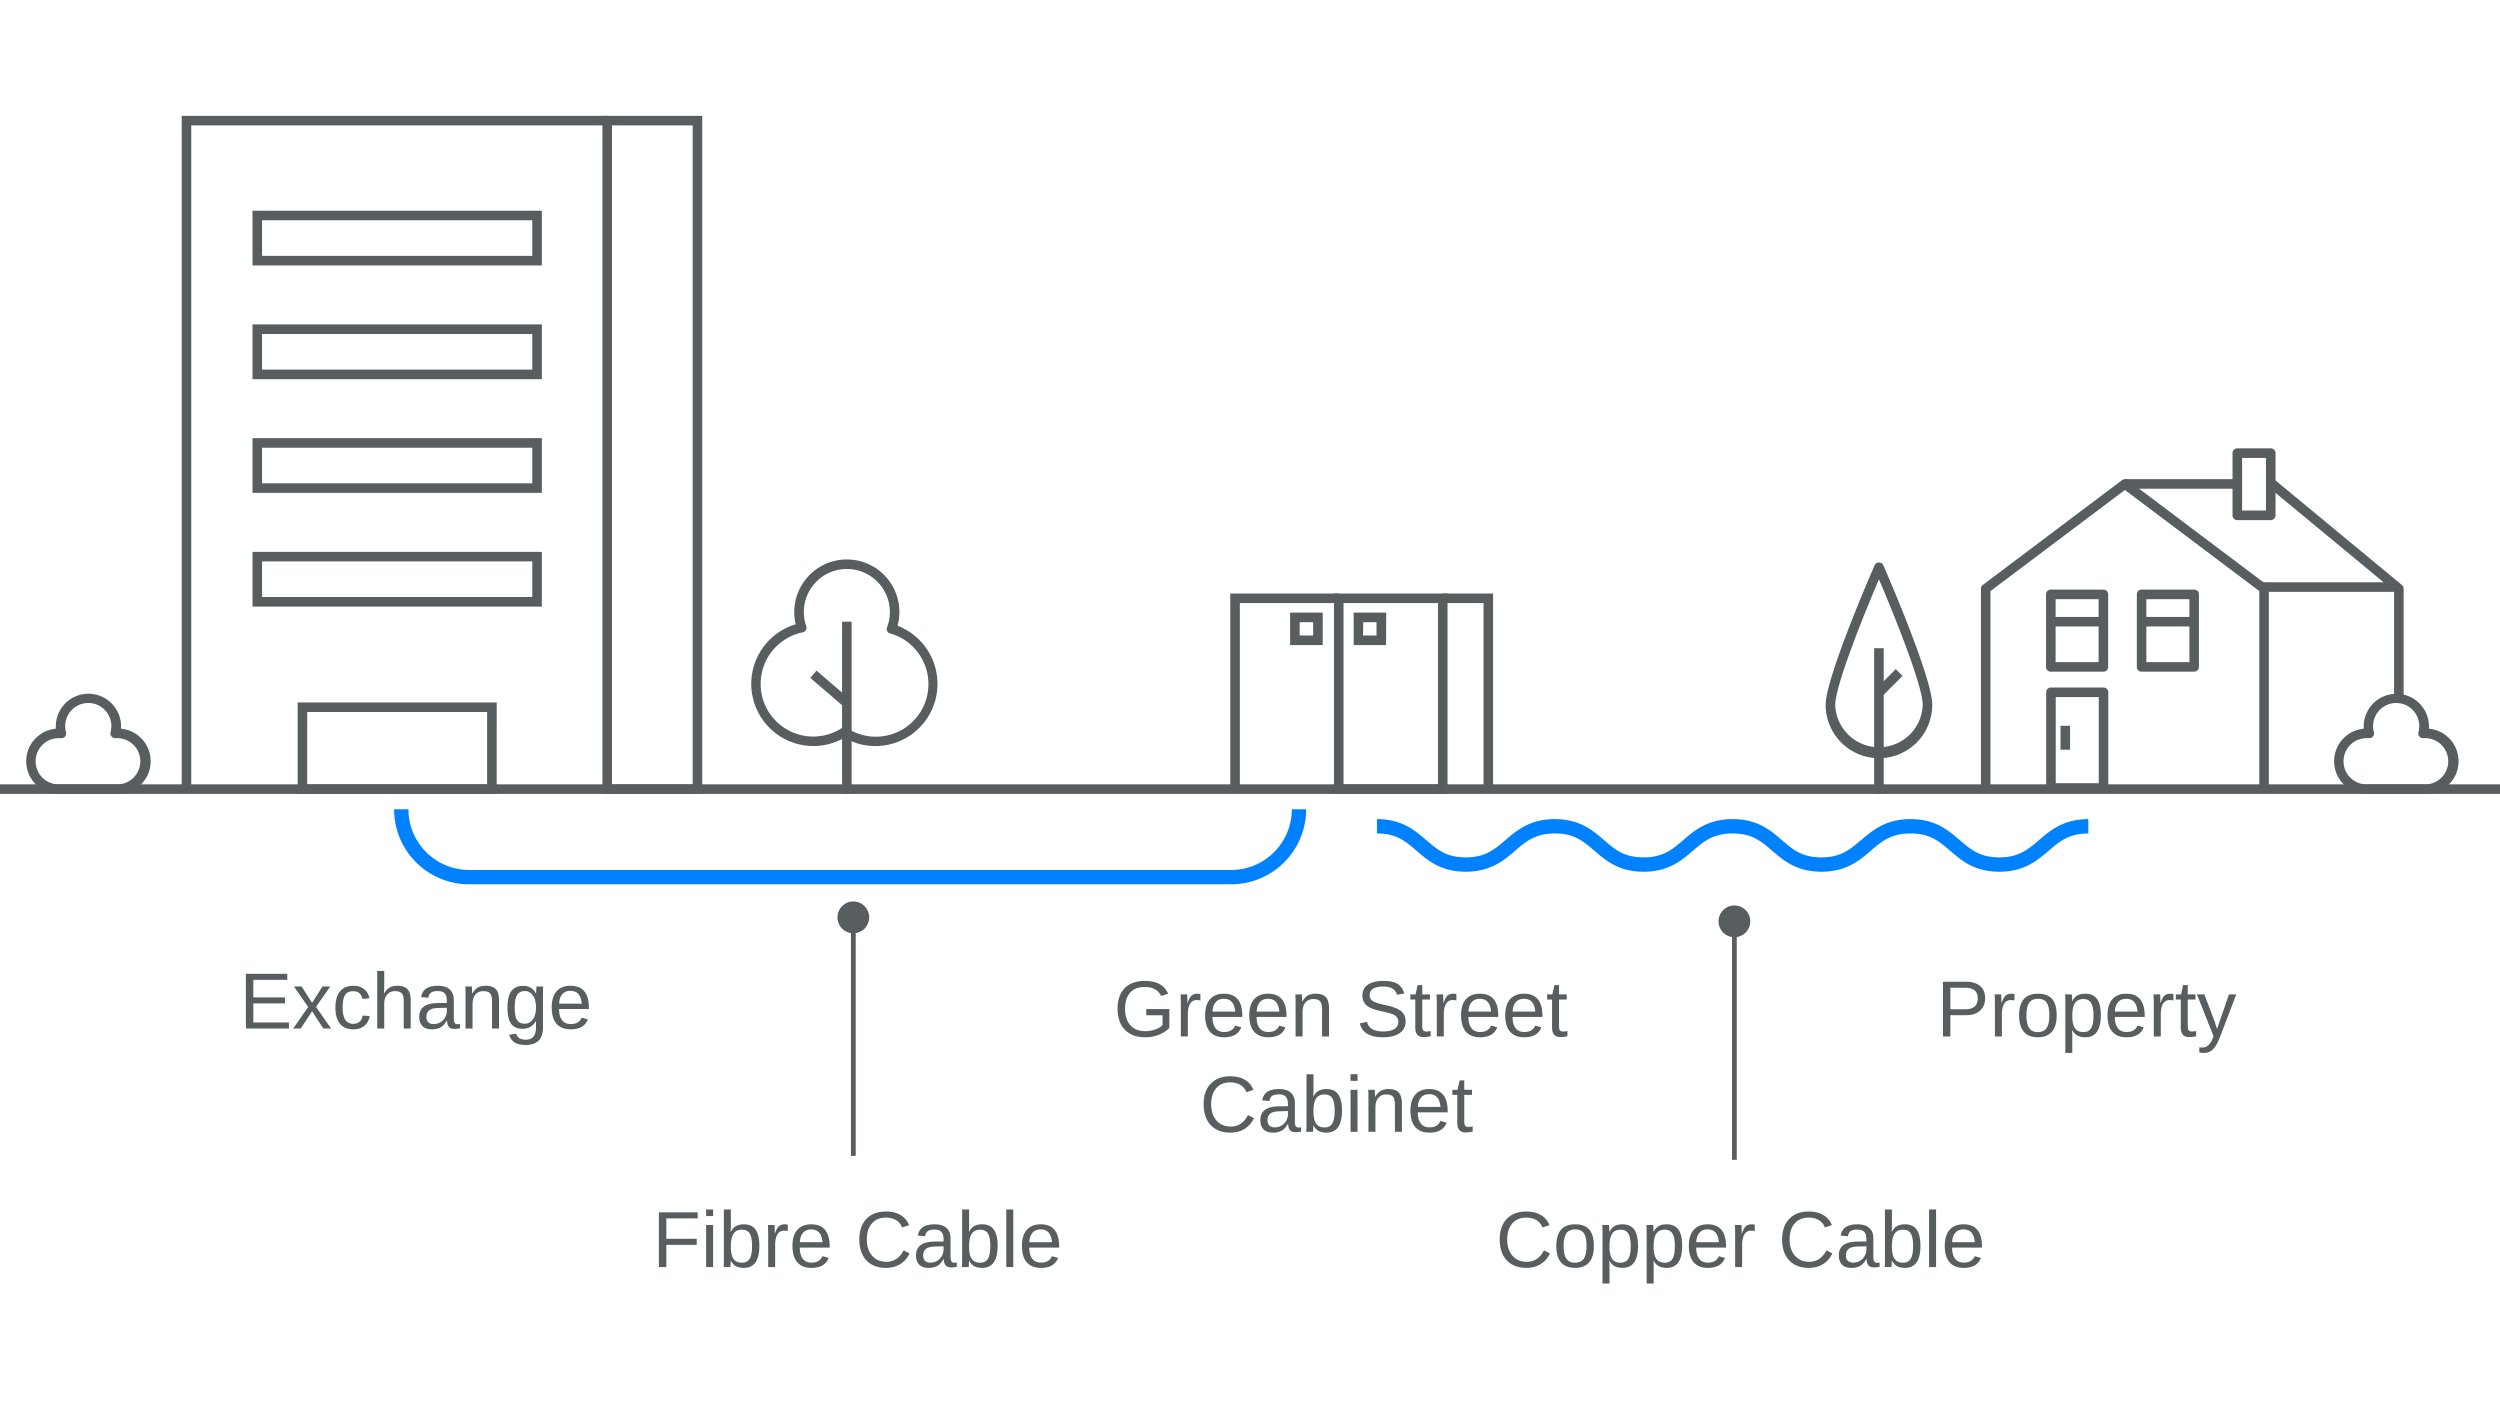 <svg xmlns="http://www.w3.org/2000/svg" width="1920" height="1080" version="1.0" viewBox="0 0 1440 810"><defs><clipPath id="a"><path d="M104 66.523h757V455H104Zm0 0"/></clipPath><clipPath id="b"><path d="M145 66.523h259.922V458H145Zm0 0"/></clipPath></defs><path fill="#fff" d="M-144-81h1728v972H-144z"/><path fill="#fff" d="M-144-81h1728v972H-144z"/><path fill="#585d60" d="M714.152 454.535h-5.511V341.863h62.644v5.516h-57.133Zm0 0"/><path fill="#585d60" d="M833.773 457.29h-65.398V341.862h65.398Zm-59.902-5.513h54.387V347.38H773.87Zm0 0"/><g clip-path="url(#a)"><path fill="#585d60" d="M860.02 454.535h-5.5V347.38h-23.672v-5.516h29.172Zm-98.137-82.992h-18.778v-18.676h18.778Zm-13.278-5.512h7.766v-7.664h-7.766Zm49.762 5.512h-18.66v-18.676h18.777Zm-13.265-5.512h7.77v-7.664h-7.653ZM110.164 454.54h-5.5V66.727H350.11v5.515H110.164Zm0 0"/></g><g clip-path="url(#b)"><path fill="#585d60" d="M312.102 152.89H145.445v-31.519h166.657Zm-161.157-5.511H306.59V126.87H150.95Zm161.157 71.023H145.445V186.86h166.657Zm-161.157-5.511H306.59v-20.52H150.95Zm161.157 71.011H145.445v-31.52h166.657Zm-161.157-5.515H306.59v-20.504H150.95Zm161.157 71.004H145.445v-31.524h166.657Zm-161.157-5.516H306.59v-20.492H150.95Zm135.14 113.414H171.45v-52.68h114.664Zm-109.144-5.512h103.645v-41.652H176.965Zm227.555 5.512h-57.492V66.73h57.492Zm-51.992-5.512h46.476V72.247h-46.476Zm0 0"/></g><path fill="#585d60" d="M-7.64 451.777h1447.714v5.512H-7.64Zm0 0"/><path fill="#0081ff" d="M709.2 509.355H270.151a42.637 42.637 0 0 1-16.511-3.296 44.266 44.266 0 0 1-7.457-3.993 43.197 43.197 0 0 1-11.899-11.918 42.98 42.98 0 0 1-5.422-11.457A42.875 42.875 0 0 1 227 466.152h8.25c.012 4.633.902 9.09 2.668 13.375a35.769 35.769 0 0 0 3.23 6.028 34.729 34.729 0 0 0 6.872 7.593 34.695 34.695 0 0 0 8.777 5.274c2.125.875 4.3 1.543 6.543 1.992 2.254.453 4.52.676 6.812.688h439.04a35.046 35.046 0 0 0 6.812-.688 34.47 34.47 0 0 0 9.637-3.457 34.747 34.747 0 0 0 8.214-6.11 35.007 35.007 0 0 0 4.34-5.292 35.769 35.769 0 0 0 3.23-6.028 35.012 35.012 0 0 0 2.669-13.375h8.258a45.177 45.177 0 0 1-.164 3.707 43.182 43.182 0 0 1-.477 3.676 43.967 43.967 0 0 1-.793 3.621 43.09 43.09 0 0 1-4.184 10.274 42.708 42.708 0 0 1-4.187 6.11 43.516 43.516 0 0 1-8.074 7.61 45.004 45.004 0 0 1-3.094 2.041 42.253 42.253 0 0 1-3.258 1.77 42.905 42.905 0 0 1-3.394 1.484 42.672 42.672 0 0 1-7.11 2.075 43.34 43.34 0 0 1-8.426.835Zm442.421-7.238c-14.332 0-21.738-6.402-28.281-12.015-6.555-5.622-11.637-10.024-22.938-10.024-11.28 0-16.675 4.649-22.922 10.024-6.246 5.367-13.949 12.015-28.296 12.015-14.336 0-21.762-6.402-28.32-12.015-6.544-5.622-11.641-10.024-22.9-10.024-11.253 0-16.679 4.649-22.921 10.024-6.25 5.367-13.95 12.015-28.297 12.015-14.336 0-21.738-6.402-28.293-12.015-6.547-5.622-11.644-10.024-22.926-10.024-11.28 0-16.652 4.649-22.898 10.024-6.246 5.367-13.988 12.015-28.324 12.015-14.332 0-21.735-6.402-28.293-12.015-6.543-5.622-11.64-10.024-22.899-10.024v-8.27c14.309 0 21.742 6.387 28.297 12.005 6.55 5.628 11.64 10.035 22.899 10.035 11.257 0 16.675-4.653 22.925-10.036 6.243-5.37 13.957-12.003 28.293-12.003 14.348 0 21.778 6.386 28.297 12.003 6.512 5.63 11.668 10.036 22.922 10.036 11.258 0 16.676-4.653 22.899-10.036 6.222-5.37 13.984-12.003 28.32-12.003 14.347 0 21.754 6.386 28.297 12.003 6.55 5.63 11.64 10.036 22.922 10.036 11.28 0 16.523-4.653 22.898-10.036 6.39-5.37 13.988-12.003 28.32-12.003 14.348 0 21.754 6.386 28.297 12.003 6.555 5.63 11.668 10.036 22.922 10.036 11.258 0 16.691-4.653 22.938-10.036 6.246-5.37 13.976-12.003 28.32-12.003v8.27c-11.293 0-16.676 4.648-22.938 10.023-6.242 5.367-13.972 12.015-28.32 12.015Zm0 0"/><path fill="#585d60" d="M141.64 592.434v-31.536h23.848v3.504h-19.574V574.5h18.238v3.453h-18.238v10.973h20.504v3.508Zm44.614 0-6.492-9.946-6.54 9.946h-4.331l8.605-12.422-8.191-11.797h4.43l6.027 9.43 5.976-9.43h4.48l-8.187 11.746 8.703 12.473Zm11.117-12.211c0 3.23.488 5.613 1.492 7.156 1.035 1.55 2.578 2.324 4.637 2.324 1.406 0 2.594-.379 3.559-1.137.953-.785 1.554-1.984 1.8-3.605l4.07.258c-.347 2.343-1.363 4.21-3.038 5.613-1.649 1.379-3.75 2.063-6.286 2.063-3.402 0-6-1.055-7.78-3.192-1.75-2.168-2.626-5.285-2.626-9.379 0-4.086.887-7.187 2.68-9.324 1.777-2.129 4.34-3.2 7.676-3.2 2.472 0 4.504.645 6.132 1.91 1.649 1.274 2.676 3.04 3.086 5.31l-4.12.304c-.208-1.34-.747-2.394-1.594-3.195-.864-.785-2.063-1.184-3.61-1.184-2.137 0-3.68.711-4.633 2.11-.968 1.418-1.445 3.804-1.445 7.168Zm23.793-7.832c.887-1.575 1.93-2.735 3.14-3.453 1.196-.75 2.731-1.133 4.583-1.133 2.64 0 4.586.656 5.824 1.957 1.234 1.312 1.855 3.488 1.855 6.543v16.125h-4.02v-15.356c0-1.672-.155-2.933-.46-3.758a3.145 3.145 0 0 0-1.55-1.804c-.72-.41-1.724-.617-2.99-.617-1.89 0-3.394.656-4.53 1.957-1.133 1.316-1.7 3.078-1.7 5.308v14.274h-4.02V559.25h4.02v8.605c0 .922-.039 1.88-.101 2.832a24.75 24.75 0 0 1-.106 1.704Zm27.645 20.504c-2.446 0-4.278-.63-5.512-1.907-1.211-1.3-1.805-3.066-1.805-5.308 0-2.496.824-4.43 2.473-5.774 1.648-1.332 4.289-2.054 7.933-2.156l5.461-.055v-1.34c0-1.957-.437-3.363-1.285-4.226-.824-.848-2.144-1.285-3.918-1.285-1.789 0-3.09.308-3.914.926-.824.62-1.328 1.597-1.496 2.933l-4.168-.406c.64-4.332 3.871-6.496 9.68-6.496 3.015 0 5.285.71 6.804 2.117 1.543 1.375 2.317 3.387 2.317 6.027v10.407c0 1.21.156 2.109.46 2.73.337.594.942.875 1.806.875.41 0 .851-.05 1.34-.152v2.472c-1.032.23-2.063.364-3.09.364-1.52 0-2.618-.375-3.297-1.137-.66-.785-1.032-2.024-1.137-3.711h-.102c-1.03 1.855-2.242 3.18-3.605 3.969-1.379.746-3.027 1.133-4.945 1.133Zm.875-3.043a7.532 7.532 0 0 0 3.914-.973 7.25 7.25 0 0 0 2.73-2.785c.684-1.16 1.031-2.371 1.031-3.606v-2.011l-4.43.105c-1.894.04-3.335.242-4.327.617a4.305 4.305 0 0 0-2.215 1.649c-.512.722-.774 1.687-.774 2.882 0 1.317.336 2.325 1.032 3.043.722.72 1.726 1.079 3.039 1.079Zm33.726 2.582v-15.36c0-1.566-.156-2.793-.46-3.656-.313-.89-.817-1.516-1.497-1.906-.695-.41-1.703-.617-3.043-.617-1.93 0-3.45.671-4.582 2.007-1.105 1.313-1.648 3.145-1.648 5.516v14.016h-4.024v-19.016c0-2.809-.047-4.547-.148-5.203h3.808v.617c.028.348.055.727.055 1.133.027.414.067 1.226.102 2.426h.05c.93-1.676 1.985-2.864 3.192-3.559 1.238-.684 2.75-1.027 4.535-1.027 2.68 0 4.613.656 5.824 1.957 1.235 1.312 1.856 3.488 1.856 6.543v16.125Zm19.246 9.48c-2.648 0-4.761-.52-6.336-1.55a6.946 6.946 0 0 1-1.925-1.895 6.964 6.964 0 0 1-1.063-2.48l4.02-.622c.27 1.133.851 1.985 1.75 2.578.93.617 2.14.922 3.66.922 3.98 0 5.976-2.351 5.976-7.054v-3.864c-.8 1.543-1.855 2.715-3.195 3.504-1.313.758-2.836 1.133-4.582 1.133-2.992 0-5.195-.977-6.594-2.938-1.379-1.957-2.062-5.046-2.062-9.277 0-4.285.73-7.441 2.215-9.476 1.507-2.024 3.785-3.04 6.851-3.04 1.715 0 3.192.395 4.43 1.184 1.262.797 2.242 1.906 2.937 3.352h.051c0-.438.024-1.215.102-2.325.062-1.129.117-1.746.156-1.851h3.863c-.105.824-.152 2.512-.152 5.047v18.5c0 6.761-3.38 10.152-10.102 10.152Zm6.082-21.59c0-1.96-.285-3.633-.824-5.05-.516-1.442-1.277-2.54-2.266-3.297a5.107 5.107 0 0 0-3.296-1.133c-2.04 0-3.528.758-4.485 2.265-.926 1.485-1.39 3.891-1.39 7.215 0 3.332.425 5.719 1.285 7.16.89 1.442 2.398 2.164 4.535 2.164 1.265 0 2.387-.37 3.351-1.132.989-.746 1.747-1.817 2.266-3.196.54-1.402.824-3.066.824-4.996Zm13.274.875c0 2.754.566 4.88 1.699 6.39 1.133 1.516 2.809 2.263 5.047 2.263 1.715 0 3.09-.332 4.12-1.028 1.06-.722 1.778-1.61 2.165-2.68l3.555 1.032c-1.442 3.812-4.723 5.719-9.84 5.719-3.578 0-6.309-1.055-8.192-3.192-1.851-2.129-2.777-5.308-2.777-9.535 0-3.98.926-7.031 2.777-9.168 1.88-2.129 4.559-3.2 8.04-3.2 7.066 0 10.613 4.278 10.613 12.833v.566Zm13.086-3.09c-.25-2.539-.907-4.394-1.961-5.566-1.067-1.2-2.614-1.8-4.633-1.8-1.961 0-3.508.655-4.64 1.952-1.13 1.317-1.739 3.121-1.801 5.41Zm48.699 123.7v11.742h17.512v3.508h-17.512v12.777h-4.277V698.3h22.355v3.508Zm22.933-1.34v-3.817h4.02v3.817Zm0 29.367v-24.219h4.02v24.219Zm30.66-12.211c0 8.45-2.972 12.672-8.91 12.672-1.828 0-3.351-.332-4.582-.977-1.214-.683-2.195-1.765-2.937-3.246h-.055c0 .492-.039 1.211-.101 2.16-.012.536-.047 1.07-.106 1.602h-3.91c.102-.785.156-2.445.156-5v-28.184h4.02v9.43c0 1.004-.043 2.152-.106 3.453h.106c.742-1.55 1.723-2.64 2.933-3.297 1.235-.683 2.754-1.031 4.582-1.031 3.055 0 5.31 1.031 6.754 3.094 1.438 2.035 2.16 5.136 2.16 9.324Zm-4.222.156c0-3.406-.45-5.824-1.34-7.27-.902-1.468-2.355-2.21-4.379-2.21-2.265 0-3.914.77-4.945 2.316-1.031 1.543-1.543 4.008-1.543 7.367 0 3.196.488 5.555 1.492 7.055 1.027 1.527 2.676 2.27 4.945 2.27 2.02 0 3.477-.73 4.38-2.215.925-1.508 1.39-3.942 1.39-7.313Zm9.305 12.055v-18.547c0-1.715-.051-3.61-.153-5.672h3.813c.101 2.758.156 4.406.156 4.95h.102c.64-2.063 1.39-3.465 2.214-4.227.825-.746 1.98-1.133 3.5-1.133a7.3 7.3 0 0 1 1.649.207v3.711a7.614 7.614 0 0 0-2.16-.262c-1.649 0-2.926.727-3.813 2.168-.863 1.442-1.285 3.5-1.285 6.18v12.625Zm18.214-11.23c0 2.753.567 4.878 1.704 6.386 1.132 1.52 2.808 2.27 5.046 2.27 1.715 0 3.094-.336 4.122-1.035 1.054-.72 1.78-1.61 2.164-2.676l3.554 1.027c-1.441 3.813-4.726 5.719-9.84 5.719-3.582 0-6.308-1.055-8.19-3.192-1.856-2.128-2.782-5.308-2.782-9.53 0-3.981.926-7.036 2.781-9.173 1.883-2.129 4.563-3.195 8.035-3.195 7.074 0 10.617 4.277 10.617 12.828v.57Zm13.09-3.094c-.246-2.54-.902-4.395-1.96-5.563-1.07-1.199-2.614-1.804-4.637-1.804-1.957 0-3.5.656-4.637 1.957-1.133 1.312-1.734 3.117-1.8 5.41Zm36.536-14.168c-3.477 0-6.184 1.133-8.137 3.398-1.934 2.242-2.887 5.297-2.887 9.172 0 3.89 1.004 7.008 3.04 9.375 2.023 2.344 4.753 3.508 8.19 3.508 4.391 0 7.704-2.192 9.942-6.598l3.45 1.754c-1.27 2.715-3.09 4.79-5.458 6.23-2.344 1.419-5.05 2.114-8.14 2.114-3.168 0-5.915-.645-8.243-1.953-2.343-1.356-4.113-3.242-5.304-5.672-1.211-2.473-1.805-5.383-1.805-8.758 0-5.012 1.351-8.937 4.07-11.797 2.703-2.847 6.465-4.277 11.281-4.277 3.325 0 6.106.668 8.348 2.012 2.266 1.312 3.926 3.242 4.996 5.82l-4.07 1.34c-.672-1.82-1.84-3.23-3.504-4.227-1.621-.957-3.543-1.441-5.77-1.441ZM534.94 730.3c-2.449 0-4.277-.633-5.515-1.91-1.211-1.297-1.801-3.067-1.801-5.305 0-2.5.824-4.434 2.473-5.77 1.648-1.34 4.285-2.062 7.93-2.164l5.46-.054v-1.336c0-1.961-.437-3.364-1.285-4.227-.824-.851-2.14-1.289-3.918-1.289-1.789 0-3.09.313-3.914.926-.824.621-1.328 1.601-1.492 2.937l-4.172-.41c.64-4.328 3.875-6.492 9.68-6.492 3.015 0 5.285.707 6.804 2.11 1.547 1.382 2.317 3.39 2.317 6.03v10.407c0 1.21.156 2.113.46 2.73.337.594.946.88 1.81.88.41 0 .847-.055 1.335-.157v2.473c-1.031.23-2.058.363-3.09.363-1.52 0-2.617-.375-3.296-1.133-.657-.789-1.032-2.027-1.133-3.71h-.106c-1.027 1.85-2.242 3.179-3.601 3.968-1.38.742-3.028 1.129-4.946 1.129Zm.871-3.04a7.552 7.552 0 0 0 3.918-.98 7.25 7.25 0 0 0 2.73-2.785c.685-1.16 1.028-2.371 1.028-3.605v-2.012l-4.426.105c-1.898.04-3.335.243-4.332.621a4.305 4.305 0 0 0-2.214 1.649c-.512.719-.77 1.683-.77 2.883 0 1.312.332 2.32 1.027 3.039.723.726 1.727 1.086 3.04 1.086Zm38.829-9.636c0 8.45-2.977 12.672-8.914 12.672-1.829 0-3.348-.332-4.582-.977-1.215-.683-2.192-1.765-2.938-3.246h-.055c0 .492-.039 1.211-.101 2.16-.012.536-.043 1.07-.102 1.602h-3.918c.106-.785.157-2.445.157-5v-28.184h4.019v9.43c0 1.004-.039 2.152-.105 3.453h.105c.746-1.55 1.723-2.64 2.934-3.297 1.238-.683 2.757-1.031 4.582-1.031 3.058 0 5.308 1.031 6.754 3.094 1.441 2.035 2.164 5.136 2.164 9.324Zm-4.227.156c0-3.406-.45-5.824-1.336-7.27-.906-1.468-2.36-2.21-4.383-2.21-2.265 0-3.914.77-4.945 2.316-1.027 1.543-1.543 4.008-1.543 7.367 0 3.196.488 5.555 1.492 7.055 1.031 1.527 2.68 2.27 4.946 2.27 2.023 0 3.476-.73 4.378-2.215.926-1.508 1.391-3.942 1.391-7.313Zm9.203 12.055v-33.184h4.024v33.184Zm13.25-11.23c0 2.753.567 4.878 1.703 6.386 1.133 1.52 2.805 2.27 5.047 2.27 1.715 0 3.094-.336 4.121-1.035 1.055-.72 1.782-1.61 2.164-2.676l3.555 1.027c-1.441 3.813-4.727 5.719-9.84 5.719-3.582 0-6.312-1.055-8.191-3.192-1.856-2.128-2.781-5.308-2.781-9.53 0-3.981.925-7.036 2.78-9.173 1.88-2.129 4.56-3.195 8.036-3.195 7.074 0 10.613 4.277 10.613 12.828v.57Zm13.086-3.094c-.242-2.54-.902-4.395-1.957-5.563-1.07-1.199-2.617-1.804-4.637-1.804-1.957 0-3.504.656-4.636 1.957-1.133 1.312-1.739 3.117-1.801 5.41Zm273.227-14.168c-3.477 0-6.184 1.133-8.137 3.398-1.934 2.242-2.887 5.297-2.887 9.172 0 3.89 1.004 7.008 3.04 9.375 2.023 2.344 4.75 3.508 8.19 3.508 4.391 0 7.7-2.192 9.942-6.598l3.45 1.754c-1.274 2.715-3.09 4.79-5.458 6.23-2.343 1.419-5.05 2.114-8.14 2.114-3.168 0-5.914-.645-8.242-1.953-2.344-1.356-4.114-3.242-5.31-5.672-1.206-2.473-1.8-5.383-1.8-8.758 0-5.012 1.352-8.937 4.07-11.797 2.704-2.847 6.461-4.277 11.282-4.277 3.32 0 6.105.668 8.347 2.012 2.266 1.312 3.926 3.242 4.993 5.82l-4.067 1.34c-.672-1.82-1.84-3.23-3.504-4.227-1.625-.957-3.543-1.441-5.77-1.441Zm38.894 16.383c0 4.226-.953 7.394-2.832 9.48-1.855 2.063-4.562 3.09-8.09 3.09-3.539 0-6.218-1.082-8.035-3.246-1.789-2.16-2.68-5.27-2.68-9.324 0-8.344 3.622-12.52 10.872-12.52 3.668 0 6.39 1.02 8.14 3.04 1.75 2.034 2.625 5.19 2.625 9.48Zm-4.226 0c0-3.364-.5-5.797-1.493-7.317-1.003-1.508-2.664-2.265-4.996-2.265-2.37 0-4.097.773-5.152 2.316-1.027 1.547-1.547 3.969-1.547 7.266 0 3.195.52 5.605 1.55 7.21 1.056 1.586 2.692 2.375 4.895 2.375 2.391 0 4.122-.773 5.149-2.32 1.055-1.547 1.594-3.969 1.594-7.265Zm29.656-.102c0 8.45-2.973 12.672-8.91 12.672-3.711 0-6.223-1.402-7.52-4.219h-.105c.066.137.105 1.414.105 3.809v9.43h-4.023v-28.75c0-2.473-.051-4.126-.153-4.95h3.918c.067.79.118 1.582.157 2.371.023.762.047 1.278.047 1.547h.101c.727-1.508 1.664-2.605 2.836-3.297 1.16-.683 2.703-1.031 4.637-1.031 2.988 0 5.215 1.004 6.695 2.988 1.469 1.996 2.215 5.14 2.215 9.43Zm-4.223.102c0-3.364-.46-5.77-1.39-7.215-.903-1.469-2.344-2.211-4.328-2.211-1.583 0-2.833.344-3.758 1.027-.907.66-1.582 1.703-2.063 3.145-.449 1.418-.668 3.27-.668 5.566 0 3.164.489 5.5 1.492 7.004 1.028 1.52 2.68 2.266 4.946 2.266 1.98 0 3.453-.73 4.379-2.215.925-1.469 1.39-3.926 1.39-7.367Zm29.653-.102c0 8.45-2.973 12.672-8.91 12.672-3.712 0-6.22-1.402-7.516-4.219h-.106c.063.137.102 1.414.102 3.809v9.43h-4.02v-28.75c0-2.473-.05-4.126-.156-4.95h3.918c.067.79.117 1.582.156 2.371.024.762.047 1.278.047 1.547h.106c.718-1.508 1.664-2.605 2.836-3.297 1.156-.683 2.703-1.031 4.632-1.031 2.993 0 5.215 1.004 6.7 2.988 1.468 1.996 2.21 5.14 2.21 9.43Zm-4.22.102c0-3.364-.464-5.77-1.394-7.215-.898-1.469-2.34-2.211-4.324-2.211-1.582 0-2.836.344-3.762 1.027-.902.66-1.582 1.703-2.062 3.145-.45 1.418-.668 3.27-.668 5.566 0 3.164.492 5.5 1.492 7.004 1.031 1.52 2.68 2.266 4.945 2.266 1.985 0 3.454-.73 4.38-2.215.929-1.469 1.39-3.926 1.39-7.367Zm12.294.878c0 2.754.566 4.88 1.699 6.387 1.133 1.52 2.805 2.27 5.047 2.27 1.715 0 3.094-.336 4.121-1.035 1.055-.72 1.781-1.61 2.164-2.676l3.559 1.027c-1.446 3.813-4.73 5.719-9.844 5.719-3.578 0-6.309-1.055-8.188-3.192-1.855-2.128-2.785-5.308-2.785-9.53 0-3.981.93-7.036 2.785-9.173 1.88-2.129 4.559-3.195 8.036-3.195 7.07 0 10.613 4.277 10.613 12.828v.57Zm13.086-3.093c-.246-2.54-.903-4.395-1.961-5.563-1.067-1.199-2.613-1.804-4.633-1.804-1.96 0-3.504.656-4.637 1.957-1.136 1.312-1.742 3.117-1.804 5.41Zm9.355 14.324v-18.547c0-1.715-.05-3.61-.152-5.672h3.812c.102 2.758.153 4.406.153 4.95h.101c.645-2.063 1.395-3.465 2.219-4.227.824-.746 1.98-1.133 3.5-1.133a7.3 7.3 0 0 1 1.648.207v3.711a7.614 7.614 0 0 0-2.16-.262c-1.648 0-2.925.727-3.812 2.168-.863 1.442-1.285 3.5-1.285 6.18v12.625Zm42.41-28.492c-3.48 0-6.183 1.133-8.14 3.398-1.934 2.242-2.887 5.297-2.887 9.172 0 3.89 1.008 7.008 3.04 9.375 2.023 2.344 4.753 3.508 8.19 3.508 4.391 0 7.704-2.192 9.946-6.598l3.449 1.754c-1.273 2.715-3.09 4.79-5.457 6.23-2.348 1.419-5.055 2.114-8.14 2.114-3.169 0-5.915-.645-8.243-1.953-2.344-1.356-4.113-3.242-5.308-5.672-1.211-2.473-1.801-5.383-1.801-8.758 0-5.012 1.351-8.937 4.066-11.797 2.707-2.847 6.469-4.277 11.285-4.277 3.32 0 6.106.668 8.344 2.012 2.27 1.312 3.93 3.242 4.996 5.82l-4.07 1.34c-.672-1.82-1.84-3.23-3.5-4.227-1.625-.957-3.543-1.441-5.77-1.441Zm24.625 28.957c-2.449 0-4.277-.633-5.511-1.91-1.211-1.297-1.805-3.067-1.805-5.305 0-2.5.824-4.434 2.473-5.77 1.648-1.34 4.289-2.062 7.933-2.164l5.461-.054v-1.336c0-1.961-.437-3.364-1.285-4.227-.824-.851-2.145-1.289-3.918-1.289-1.789 0-3.09.313-3.914.926-.824.621-1.328 1.601-1.496 2.937l-4.172-.41c.645-4.328 3.875-6.492 9.684-6.492 3.015 0 5.28.707 6.8 2.11 1.551 1.382 2.32 3.39 2.32 6.03v10.407c0 1.21.153 2.113.462 2.73.336.594.941.88 1.804.88.41 0 .852-.055 1.34-.157v2.473c-1.031.23-2.062.363-3.09.363-1.52 0-2.617-.375-3.297-1.133-.66-.789-1.03-2.027-1.136-3.71h-.102c-1.031 1.85-2.242 3.179-3.605 3.968-1.38.742-3.028 1.129-4.946 1.129Zm.875-3.04c1.395.028 2.7-.3 3.914-.98a7.25 7.25 0 0 0 2.73-2.785c.685-1.16 1.032-2.371 1.032-3.605v-2.012l-4.43.105c-1.894.04-3.335.243-4.328.621a4.305 4.305 0 0 0-2.215 1.649c-.515.719-.773 1.683-.773 2.883 0 1.312.336 2.32 1.031 3.039.723.726 1.723 1.086 3.04 1.086Zm38.825-9.636c0 8.45-2.977 12.672-8.914 12.672-1.825 0-3.344-.332-4.582-.977-1.211-.683-2.188-1.765-2.934-3.246h-.055c0 .492-.039 1.211-.105 2.16-.012.536-.043 1.07-.102 1.602h-3.914c.102-.785.152-2.445.152-5v-28.184h4.024v9.43c0 1.004-.043 2.152-.106 3.453h.102c.75-1.55 1.727-2.64 2.934-3.297 1.242-.683 2.761-1.031 4.586-1.031 3.054 0 5.308 1.031 6.75 3.094 1.445 2.035 2.164 5.136 2.164 9.324Zm-4.227.156c0-3.406-.445-5.824-1.336-7.27-.902-1.468-2.36-2.21-4.379-2.21-2.27 0-3.918.77-4.945 2.316-1.031 1.543-1.547 4.008-1.547 7.367 0 3.196.492 5.555 1.492 7.055 1.035 1.527 2.684 2.27 4.946 2.27 2.027 0 3.48-.73 4.378-2.215.93-1.508 1.391-3.942 1.391-7.313Zm9.207 12.055v-33.184h4.02v33.184Zm13.25-11.23c0 2.753.566 4.878 1.7 6.386 1.132 1.52 2.808 2.27 5.05 2.27 1.715 0 3.09-.336 4.121-1.035 1.055-.72 1.777-1.61 2.164-2.676l3.551 1.027c-1.441 3.813-4.727 5.719-9.836 5.719-3.582 0-6.312-1.055-8.195-3.192-1.852-2.128-2.782-5.308-2.782-9.53 0-3.981.93-7.036 2.782-9.173 1.883-2.129 4.562-3.195 8.039-3.195 7.07 0 10.61 4.277 10.61 12.828v.57Zm13.082-3.094c-.242-2.54-.898-4.395-1.953-5.563-1.074-1.199-2.617-1.804-4.64-1.804-1.954 0-3.5.656-4.637 1.957-1.133 1.312-1.735 3.117-1.801 5.41Zm-493.77-134.426c0-5.113 1.352-9.07 4.075-11.852 2.742-2.808 6.601-4.222 11.586-4.222 3.465 0 6.285.601 8.453 1.797 2.187 1.175 3.87 3.043 5.043 5.62l-4.067 1.235c-.902-1.777-2.14-3.09-3.707-3.914-1.55-.824-3.507-1.238-5.875-1.238-3.605 0-6.375 1.11-8.293 3.297-1.933 2.203-2.886 5.296-2.886 9.277 0 3.988 1.004 7.137 3.043 9.426 2.058 2.308 4.89 3.453 8.496 3.453 2.023 0 3.93-.309 5.718-.926 1.782-.621 3.223-1.457 4.329-2.527v-5.715h-9.375v-3.559h13.289v10.871c-1.649 1.688-3.696 3.012-6.133 3.965a21.425 21.425 0 0 1-7.828 1.395c-3.297 0-6.157-.645-8.551-1.957-2.398-1.336-4.219-3.227-5.461-5.672-1.234-2.473-1.855-5.383-1.855-8.754Zm36.446 15.918v-18.547c0-1.715-.05-3.605-.156-5.672h3.812c.102 2.762.156 4.41.156 4.945h.102c.644-2.054 1.39-3.46 2.215-4.218.824-.75 1.984-1.137 3.504-1.137.543 0 1.097.078 1.648.207v3.707a7.618 7.618 0 0 0-2.164-.254c-1.648 0-2.922.719-3.812 2.164-.864 1.442-1.286 3.504-1.286 6.184v12.62Zm18.21-11.234c0 2.757.571 4.882 1.704 6.39 1.133 1.52 2.809 2.266 5.047 2.266 1.715 0 3.094-.332 4.12-1.028 1.056-.722 1.782-1.609 2.169-2.68l3.555 1.032c-1.446 3.813-4.73 5.719-9.844 5.719-3.578 0-6.309-1.055-8.188-3.196-1.855-2.125-2.785-5.308-2.785-9.53 0-3.981.93-7.036 2.785-9.173 1.88-2.125 4.559-3.195 8.035-3.195 7.07 0 10.61 4.277 10.61 12.832v.563Zm13.09-3.09c-.245-2.54-.902-4.39-1.956-5.567-1.07-1.195-2.614-1.797-4.641-1.797-1.953 0-3.5.657-4.633 1.954-1.137 1.316-1.738 3.12-1.804 5.41Zm12.344 3.09c0 2.757.567 4.882 1.704 6.39 1.128 1.52 2.804 2.266 5.043 2.266 1.714 0 3.093-.332 4.12-1.028 1.06-.722 1.782-1.609 2.169-2.68l3.554 1.032c-1.441 3.813-4.726 5.719-9.84 5.719-3.582 0-6.308-1.055-8.191-3.196-1.855-2.125-2.781-5.308-2.781-9.53 0-3.981.922-7.036 2.781-9.173 1.879-2.125 4.559-3.195 8.035-3.195 7.07 0 10.613 4.277 10.613 12.832v.563Zm13.086-3.09c-.246-2.54-.902-4.39-1.957-5.567-1.07-1.195-2.613-1.797-4.636-1.797-1.957 0-3.504.657-4.637 1.954-1.133 1.316-1.738 3.12-1.8 5.41Zm24.606 14.324v-15.356c0-1.57-.153-2.793-.461-3.656-.309-.89-.813-1.515-1.496-1.906-.692-.41-1.7-.621-3.04-.621-1.929 0-3.448.676-4.585 2.012-1.106 1.312-1.649 3.144-1.649 5.515v14.012h-4.015v-19.012c0-2.808-.055-4.547-.157-5.203h3.813v.617c.023.348.05.727.05 1.133.028.414.067 1.223.102 2.426h.055c.926-1.676 1.984-2.863 3.195-3.559 1.235-.683 2.742-1.031 4.532-1.031 2.68 0 4.609.66 5.82 1.96 1.234 1.313 1.855 3.49 1.855 6.544v16.125Zm48.129-8.707c0 2.926-1.157 5.191-3.45 6.805-2.265 1.582-5.46 2.367-9.582 2.367-7.664 0-12.105-2.68-13.343-8.04l4.176-.824c.437 1.895 1.44 3.286 2.984 4.172 1.574.907 3.683 1.344 6.34 1.344 2.742 0 4.863-.465 6.383-1.39 1.507-.958 2.27-2.372 2.27-4.227 0-.992-.243-1.817-.724-2.473a5.358 5.358 0 0 0-2.011-1.597 14.12 14.12 0 0 0-3.035-1.032 101 101 0 0 0-3.864-.93c-2.511-.538-4.418-1.093-5.718-1.648-1.274-.539-2.293-1.156-3.04-1.851a7.464 7.464 0 0 1-1.699-2.371 7.955 7.955 0 0 1-.566-3.145c0-2.703 1.031-4.789 3.09-6.23 2.062-1.473 5.011-2.215 8.859-2.215 3.566 0 6.297.55 8.195 1.648 1.88 1.102 3.203 2.973 3.965 5.613l-4.176.72c-.488-1.65-1.375-2.845-2.675-3.602-1.278-.75-3.067-1.137-5.36-1.137-2.511 0-4.43.414-5.77 1.238-1.312.824-1.956 2.086-1.956 3.758 0 .969.258 1.781.773 2.426.512.613 1.25 1.156 2.215 1.594.957.414 2.883.957 5.77 1.601.957.203 1.917.434 2.882.668.957.242 1.871.54 2.73.875.891.309 1.716.695 2.473 1.133.79.414 1.457.926 2.012 1.547a6.47 6.47 0 0 1 1.34 2.215c.332.863.512 1.855.512 2.988Zm14.43 8.555a16.289 16.289 0 0 1-4.075.511c-3.191 0-4.789-1.812-4.789-5.457v-16.18h-2.836v-2.937h2.992l1.188-5.406h2.676v5.406h4.43v2.934h-4.43v15.304c0 1.176.18 2 .566 2.473.375.453 1.031.668 1.961.668.54 0 1.309-.102 2.316-.305Zm3.535.152v-18.547c0-1.715-.055-3.605-.157-5.672h3.813c.101 2.762.152 4.41.152 4.945h.106c.644-2.054 1.39-3.46 2.214-4.218.825-.75 1.985-1.137 3.504-1.137.54 0 1.094.078 1.649.207v3.707a7.662 7.662 0 0 0-2.168-.254c-1.649 0-2.918.719-3.809 2.164-.863 1.442-1.289 3.504-1.289 6.184v12.62Zm18.214-11.234c0 2.757.567 4.882 1.7 6.39 1.132 1.52 2.808 2.266 5.05 2.266 1.715 0 3.086-.332 4.121-1.028 1.055-.722 1.778-1.609 2.16-2.68l3.555 1.032c-1.441 3.813-4.726 5.719-9.836 5.719-3.582 0-6.316-1.055-8.195-3.196-1.851-2.125-2.781-5.308-2.781-9.53 0-3.981.93-7.036 2.781-9.173 1.879-2.125 4.563-3.195 8.04-3.195 7.07 0 10.609 4.277 10.609 12.832v.563Zm13.082-3.09c-.242-2.54-.898-4.39-1.957-5.567-1.07-1.195-2.613-1.797-4.636-1.797-1.957 0-3.5.657-4.637 1.954-1.133 1.316-1.738 3.12-1.8 5.41Zm12.348 3.09c0 2.757.567 4.882 1.7 6.39 1.132 1.52 2.808 2.266 5.05 2.266 1.711 0 3.086-.332 4.121-1.028 1.055-.722 1.778-1.609 2.16-2.68l3.555 1.032c-1.441 3.813-4.723 5.719-9.836 5.719-3.582 0-6.312-1.055-8.191-3.196-1.856-2.125-2.782-5.308-2.782-9.53 0-3.981.926-7.036 2.782-9.173 1.879-2.125 4.554-3.195 8.035-3.195 7.07 0 10.613 4.277 10.613 12.832v.563Zm13.086-3.09c-.246-2.54-.902-4.39-1.96-5.567-1.067-1.195-2.614-1.797-4.634-1.797-1.96 0-3.504.657-4.636 1.954-1.133 1.316-1.743 3.12-1.805 5.41Zm18.523 14.172c-1.332.34-2.687.511-4.066.511-3.195 0-4.789-1.812-4.789-5.457v-16.18h-2.836v-2.937h2.988l1.188-5.406h2.676v5.406h4.43v2.934h-4.43v15.304c0 1.176.18 2 .57 2.473.371.453 1.027.668 1.953.668.54 0 1.316-.102 2.316-.305Zm-194.19 26.59c-3.477 0-6.18 1.132-8.142 3.402-1.93 2.242-2.882 5.293-2.882 9.168 0 3.89 1.004 7.011 3.039 9.383 2.02 2.34 4.754 3.5 8.191 3.5 4.395 0 7.7-2.188 9.942-6.594l3.453 1.75c-1.278 2.722-3.09 4.793-5.461 6.234-2.344 1.418-5.047 2.113-8.14 2.113-3.165 0-5.911-.644-8.243-1.957-2.344-1.351-4.113-3.242-5.309-5.668-1.21-2.472-1.8-5.386-1.8-8.757 0-5.012 1.351-8.942 4.07-11.801 2.703-2.844 6.465-4.274 11.281-4.274 3.324 0 6.106.668 8.344 2.012 2.27 1.313 3.93 3.242 5 5.817l-4.07 1.34c-.672-1.82-1.84-3.227-3.504-4.223-1.621-.957-3.54-1.446-5.77-1.446Zm24.624 28.956c-2.445 0-4.277-.632-5.512-1.902-1.21-1.305-1.804-3.066-1.804-5.312 0-2.496.824-4.43 2.472-5.77 1.649-1.34 4.29-2.059 7.938-2.164l5.46-.05v-1.34c0-1.958-.44-3.364-1.288-4.223-.825-.852-2.14-1.285-3.914-1.285-1.793 0-3.094.304-3.918.921-.825.622-1.325 1.598-1.493 2.938l-4.175-.41c.648-4.328 3.879-6.496 9.687-6.496 3.012 0 5.281.71 6.797 2.113 1.55 1.379 2.324 3.387 2.324 6.035v10.402c0 1.211.149 2.11.461 2.73.336.595.938.876 1.801.876.414 0 .852-.05 1.34-.152v2.472a14.11 14.11 0 0 1-3.09.364c-1.52 0-2.613-.38-3.297-1.137-.66-.785-1.031-2.02-1.133-3.707h-.101c-1.035 1.851-2.242 3.18-3.61 3.965-1.379.746-3.027 1.132-4.945 1.132Zm.879-3.039a7.52 7.52 0 0 0 3.914-.98 7.175 7.175 0 0 0 2.727-2.781c.683-1.157 1.035-2.371 1.035-3.606v-2.012l-4.434.106c-1.89.039-3.336.246-4.324.617a4.295 4.295 0 0 0-2.215 1.649c-.52.722-.777 1.691-.777 2.886 0 1.313.336 2.317 1.035 3.04.719.718 1.723 1.081 3.039 1.081Zm38.824-9.632c0 8.445-2.976 12.671-8.914 12.671-1.828 0-3.348-.336-4.582-.976-1.21-.684-2.191-1.766-2.937-3.25h-.051c0 .492-.04 1.215-.106 2.168a18.085 18.085 0 0 1-.101 1.594h-3.914c.097-.782.152-2.446.152-4.996v-28.18h4.02v9.426c0 1.004-.04 2.148-.106 3.453h.102c.75-1.547 1.73-2.64 2.937-3.297 1.238-.684 2.758-1.035 4.586-1.035 3.05 0 5.309 1.035 6.746 3.093 1.446 2.036 2.168 5.137 2.168 9.329Zm-4.226.152c0-3.399-.45-5.824-1.34-7.262-.899-1.472-2.356-2.219-4.38-2.219-2.265 0-3.913.774-4.944 2.32-1.032 1.548-1.543 4.005-1.543 7.368 0 3.195.488 5.55 1.492 7.055 1.031 1.523 2.68 2.27 4.945 2.27 2.024 0 3.477-.735 4.379-2.216.93-1.504 1.39-3.941 1.39-7.32Zm9.152-17.313v-3.808h4.02v3.808Zm0 29.368v-24.215h4.02v24.215Zm25.562 0v-15.352c0-1.574-.152-2.797-.46-3.66-.313-.89-.813-1.516-1.497-1.906-.695-.41-1.699-.618-3.039-.618-1.933 0-3.453.672-4.582 2.012-1.113 1.313-1.648 3.14-1.648 5.512v14.012h-4.024v-19.012c0-2.805-.05-4.543-.152-5.203h3.813v.62c.027.345.05.723.05 1.134.024.414.063 1.218.106 2.422h.047c.93-1.676 1.984-2.86 3.199-3.555 1.234-.684 2.738-1.035 4.531-1.035 2.68 0 4.61.66 5.82 1.96 1.239 1.313 1.856 3.493 1.856 6.544v16.125Zm13.172-11.23c0 2.757.567 4.882 1.7 6.386 1.132 1.523 2.804 2.27 5.046 2.27 1.715 0 3.094-.337 4.122-1.032 1.054-.719 1.78-1.61 2.164-2.676l3.554 1.028c-1.441 3.816-4.726 5.718-9.84 5.718-3.578 0-6.308-1.054-8.187-3.195-1.856-2.125-2.785-5.305-2.785-9.531 0-3.98.93-7.035 2.785-9.168 1.879-2.125 4.555-3.2 8.035-3.2 7.07 0 10.613 4.278 10.613 12.829v.57Zm13.086-3.095c-.246-2.539-.906-4.39-1.96-5.562-1.067-1.195-2.614-1.8-4.633-1.8-1.961 0-3.508.655-4.637 1.956-1.137 1.313-1.742 3.117-1.805 5.406Zm18.528 14.172a16.258 16.258 0 0 1-4.07.512c-3.196 0-4.794-1.813-4.794-5.457v-16.18h-2.836v-2.933h2.993l1.187-5.41h2.672v5.406h4.434v2.933h-4.434v15.309c0 1.172.18 1.996.566 2.473.375.449 1.032.668 1.957.668.54 0 1.317-.106 2.32-.309Zm295.191-76.824c0 2.984-.977 5.379-2.937 7.156-1.93 1.75-4.56 2.63-7.88 2.63h-9.222v12.26h-4.273v-31.53h13.234c3.527 0 6.262.851 8.195 2.523 1.918 1.649 2.883 3.969 2.883 6.961Zm-4.273.047c0-4.047-2.45-6.078-7.317-6.078h-8.449v12.418h8.602c4.765 0 7.164-2.114 7.164-6.34Zm9.89 22v-18.547c0-1.715-.05-3.605-.152-5.672h3.808c.106 2.762.157 4.41.157 4.945h.097c.649-2.054 1.399-3.46 2.223-4.218.824-.75 1.98-1.137 3.5-1.137.54 0 1.094.078 1.648.207v3.707a7.635 7.635 0 0 0-2.164-.254c-1.648 0-2.921.719-3.808 2.164-.867 1.442-1.29 3.504-1.29 6.184v12.62Zm35.578-12.106c0 4.223-.957 7.391-2.836 9.48-1.855 2.06-4.558 3.09-8.09 3.09-3.539 0-6.218-1.081-8.035-3.245-1.789-2.164-2.68-5.27-2.68-9.325 0-8.347 3.622-12.523 10.872-12.523 3.672 0 6.39 1.02 8.14 3.043 1.75 2.035 2.63 5.187 2.63 9.48Zm-4.226 0c0-3.363-.504-5.796-1.496-7.316-1-1.508-2.664-2.266-4.996-2.266-2.368 0-4.094.77-5.153 2.317-1.027 1.543-1.543 3.969-1.543 7.265 0 3.196.516 5.602 1.543 7.211 1.055 1.582 2.696 2.371 4.899 2.371 2.39 0 4.12-.773 5.148-2.32 1.055-1.547 1.598-3.965 1.598-7.262Zm29.656-.101c0 8.445-2.977 12.672-8.914 12.672-3.707 0-6.223-1.403-7.52-4.227h-.101c.066.145.098 1.418.098 3.813v9.43h-4.016V577.73c0-2.472-.05-4.12-.156-4.945h3.918c.066.79.117 1.578.156 2.371.023.762.047 1.278.047 1.551h.105c.719-1.512 1.66-2.605 2.832-3.297 1.16-.687 2.707-1.035 4.637-1.035 2.988 0 5.215 1.008 6.695 2.988 1.473 2 2.219 5.14 2.219 9.434Zm-4.227.098c0-3.36-.46-5.77-1.39-7.211-.899-1.47-2.34-2.22-4.324-2.22-1.582 0-2.836.352-3.762 1.036-.902.656-1.582 1.7-2.063 3.14-.449 1.419-.668 3.274-.668 5.567 0 3.164.489 5.5 1.493 7.008 1.03 1.515 2.68 2.265 4.945 2.265 1.984 0 3.453-.734 4.379-2.214.926-1.47 1.39-3.93 1.39-7.368Zm12.301.875c0 2.757.559 4.882 1.696 6.39 1.132 1.52 2.808 2.266 5.046 2.266 1.711 0 3.09-.332 4.122-1.028 1.058-.722 1.777-1.609 2.164-2.68l3.554 1.032c-1.441 3.813-4.722 5.719-9.84 5.719-3.578 0-6.308-1.055-8.187-3.196-1.856-2.125-2.781-5.308-2.781-9.53 0-3.981.925-7.036 2.78-9.173 1.88-2.125 4.556-3.195 8.036-3.195 7.07 0 10.613 4.277 10.613 12.832v.563Zm13.082-3.09c-.246-2.54-.906-4.39-1.96-5.567-1.067-1.195-2.614-1.797-4.633-1.797-1.961 0-3.508.657-4.637 1.954-1.133 1.316-1.742 3.12-1.805 5.41Zm9.356 14.324v-18.547c0-1.715-.051-3.605-.157-5.672h3.817c.098 2.762.152 4.41.152 4.945h.106c.64-2.054 1.39-3.46 2.215-4.218.824-.75 1.98-1.137 3.5-1.137a7.3 7.3 0 0 1 1.648.207v3.707a7.608 7.608 0 0 0-2.16-.254c-1.649 0-2.926.719-3.813 2.164-.863 1.442-1.289 3.504-1.289 6.184v12.62Zm24.398-.152a16.44 16.44 0 0 1-4.07.511c-3.195 0-4.79-1.812-4.79-5.457v-16.18h-2.835v-2.937h2.988l1.188-5.406h2.675v5.406h4.43v2.934h-4.43v15.304c0 1.176.18 2 .567 2.473.37.453 1.031.668 1.957.668.543 0 1.312-.102 2.32-.305Zm4.613 9.632c-1.105 0-2.03-.078-2.777-.207v-3.039a10.32 10.32 0 0 0 1.852.157c2.5 0 4.496-1.856 5.976-5.567l.36-.93-9.579-24.109h4.274l5.098 13.395c.066.207.156.464.261.773.13.285.477 1.238 1.028 2.887.543 1.648.851 2.574.93 2.781l1.542-4.43 5.309-15.406h4.223l-9.274 24.215c-1.004 2.574-1.93 4.484-2.781 5.719-.86 1.265-1.828 2.215-2.887 2.836a6.83 6.83 0 0 1-3.555.925ZM490.141 521.98h2.757v143.801h-2.757Zm507.504 2.293h2.742V668.06h-2.746Zm0 0"/><path fill="#585d60" d="M500.664 528.395a9.048 9.048 0 0 1-.7 3.503 9.254 9.254 0 0 1-1.98 2.977 9.109 9.109 0 0 1-2.964 1.969 8.76 8.76 0 0 1-3.5.707 8.79 8.79 0 0 1-3.493-.707 8.96 8.96 0 0 1-2.972-1.977 8.934 8.934 0 0 1-1.973-2.969 9.099 9.099 0 0 1-.691-3.503c0-1.211.23-2.372.691-3.493a9.002 9.002 0 0 1 1.984-2.972 8.988 8.988 0 0 1 2.957-1.989 9.02 9.02 0 0 1 3.497-.695c1.21 0 2.378.23 3.5.695a8.984 8.984 0 0 1 2.96 1.989 9.186 9.186 0 0 1 1.985 2.972 9.088 9.088 0 0 1 .695 3.493Zm507.488 2.293a8.979 8.979 0 0 1-.691 3.5 9.02 9.02 0 0 1-1.988 2.964 8.855 8.855 0 0 1-2.961 1.985 9.102 9.102 0 0 1-3.504.695 9.068 9.068 0 0 1-3.488-.695 8.95 8.95 0 0 1-2.965-1.985 9.02 9.02 0 0 1-1.989-2.965 9.017 9.017 0 0 1-.691-3.496 8.984 8.984 0 0 1 .691-3.504 9.037 9.037 0 0 1 1.989-2.968 8.9 8.9 0 0 1 2.965-1.98 8.996 8.996 0 0 1 3.488-.696c1.226 0 2.383.23 3.504.691a8.894 8.894 0 0 1 2.96 1.985 9.02 9.02 0 0 1 1.989 2.965 8.965 8.965 0 0 1 .691 3.5ZM68.41 457.288H33.84a19.08 19.08 0 0 1-3.555-.36 17.79 17.79 0 0 1-3.426-1.015 18.327 18.327 0 0 1-5.972-3.867 18.611 18.611 0 0 1-3.297-4.211 18.542 18.542 0 0 1-1.973-4.973 18.353 18.353 0 0 1-.5-3.539 18.197 18.197 0 0 1 .18-3.57c.168-1.188.45-2.34.848-3.477.789-2.289 1.976-4.34 3.57-6.156a18.78 18.78 0 0 1 2.586-2.46 18.291 18.291 0 0 1 6.324-3.259 18.915 18.915 0 0 1 3.52-.672v-1.328c0-1.234.113-2.46.359-3.668.23-1.21.594-2.386 1.066-3.53a17.444 17.444 0 0 1 1.742-3.247 18.152 18.152 0 0 1 5.176-5.191 17.507 17.507 0 0 1 3.258-1.739 17.55 17.55 0 0 1 3.516-1.066 18.104 18.104 0 0 1 7.34 0c1.21.23 2.382.594 3.527 1.066a18.933 18.933 0 0 1 6.094 4.07 19.016 19.016 0 0 1 4.082 6.106c.465 1.145.824 2.32 1.07 3.531.23 1.207.36 2.434.36 3.668v1.328c2.363.227 4.605.872 6.726 1.934a19.301 19.301 0 0 1 2.957 1.879 18.656 18.656 0 0 1 3.687 3.754 18.623 18.623 0 0 1 2.497 4.633c.41 1.093.722 2.23.914 3.386.191 1.16.285 2.332.257 3.52a19.425 19.425 0 0 1-.386 3.488 19.115 19.115 0 0 1-1.043 3.348 18.373 18.373 0 0 1-1.637 3.117 19.452 19.452 0 0 1-4.852 5.04c-2.953 2.081-6.234 3.226-9.843 3.425Zm-33.695-5.512h33.59a12.997 12.997 0 0 0 4.879-1.246 13.124 13.124 0 0 0 3.175-2.094 13.11 13.11 0 0 0 2.45-2.902 13.272 13.272 0 0 0 2.011-7.254 13.281 13.281 0 0 0-1.035-4.945 13.29 13.29 0 0 0-2.8-4.203 13.027 13.027 0 0 0-4.169-2.844 12.83 12.83 0 0 0-4.925-1.098 6.891 6.891 0 0 0-1.27 0c-.453.055-.89 0-1.312-.171a2.602 2.602 0 0 1-1.063-.793 2.564 2.564 0 0 1-.605-1.168 2.566 2.566 0 0 1 .043-1.32c.261-.985.41-1.993.449-3.012a13.21 13.21 0 0 0-.23-3.04 12.548 12.548 0 0 0-.93-2.898 12.853 12.853 0 0 0-3.668-4.816c-.785-.66-1.649-1.2-2.563-1.664-.918-.45-1.87-.79-2.863-1.032a13.301 13.301 0 0 0-6.05 0c-.997.243-1.95.582-2.872 1.032a13.424 13.424 0 0 0-2.55 1.66 12.977 12.977 0 0 0-3.684 4.82 13.23 13.23 0 0 0-.914 2.899 12.955 12.955 0 0 0 .214 6.054c.125.438.133.875.032 1.317a2.602 2.602 0 0 1-.606 1.168 2.609 2.609 0 0 1-1.05.785c-.415.168-.848.23-1.294.18-.43-.04-.859-.04-1.289 0-.875 0-1.738.078-2.59.245-2.64.52-4.91 1.735-6.812 3.645a12.439 12.439 0 0 0-1.648 2.023 13.097 13.097 0 0 0-1.235 2.293c-.332.809-.582 1.641-.75 2.497-.176.859-.261 1.73-.258 2.605 0 .875.082 1.734.258 2.586.336 1.738.996 3.34 1.985 4.805.476.726 1.03 1.39 1.648 2.011a13.715 13.715 0 0 0 2.012 1.664c.73.473 1.492.887 2.3 1.22a13.229 13.229 0 0 0 5.09 1.019h.903Zm469.578-22.039c-6.402 0-12.363-1.61-17.887-4.828a35.691 35.691 0 0 1-8.629 3.574 35.669 35.669 0 0 1-9.261 1.23c-1.559 0-3.118-.1-4.66-.312-1.555-.199-3.09-.504-4.602-.91a36.154 36.154 0 0 1-8.629-3.57 35.537 35.537 0 0 1-7.406-5.692 35.675 35.675 0 0 1-5.688-7.41 34.801 34.801 0 0 1-3.566-8.64 34.557 34.557 0 0 1-.93-4.586 35.095 35.095 0 0 1 .152-10.39 35.523 35.523 0 0 1 3.61-10.852 35.052 35.052 0 0 1 6.824-9.157 35.516 35.516 0 0 1 4.418-3.648 34.994 34.994 0 0 1 10.29-4.957 29.756 29.756 0 0 1-.298-12.7 30.485 30.485 0 0 1 1.844-6.105 30.457 30.457 0 0 1 3.09-5.59 29.621 29.621 0 0 1 4.187-4.816 28.86 28.86 0 0 1 5.098-3.84 29.87 29.87 0 0 1 12.004-4.082 31.047 31.047 0 0 1 6.375-.082 30.168 30.168 0 0 1 12.105 3.828 29.681 29.681 0 0 1 5.176 3.727 29.64 29.64 0 0 1 4.29 4.722 30.645 30.645 0 0 1 3.21 5.516 29.84 29.84 0 0 1 2.637 12.418c0 2.676-.348 5.305-1.043 7.879a37.075 37.075 0 0 1 5.574 2.707 36.787 36.787 0 0 1 5.027 3.633c1.56 1.363 3 2.843 4.317 4.453a35.28 35.28 0 0 1 6.039 10.77 34.74 34.74 0 0 1 1.543 6.003c.336 2.051.504 4.11.492 6.18a36.786 36.786 0 0 1-.594 6.176 36.149 36.149 0 0 1-4.29 11.594 35.767 35.767 0 0 1-3.58 5.058 35.478 35.478 0 0 1-6.856 6.258 35.58 35.58 0 0 1-8.239 4.277 35.297 35.297 0 0 1-12.144 2.164Zm-17.887-10.804c.54 0 1.028.152 1.48.437a30.982 30.982 0 0 0 5.794 2.977 31.249 31.249 0 0 0 6.312 1.66c2.16.324 4.328.414 6.504.273a30.802 30.802 0 0 0 6.414-1.136 29.69 29.69 0 0 0 11.383-6.184 31.277 31.277 0 0 0 4.445-4.762 30.443 30.443 0 0 0 5.36-11.812c.46-2.14.68-4.305.668-6.48 0-2.192-.246-4.352-.723-6.481a30.618 30.618 0 0 0-2.102-6.184 30.041 30.041 0 0 0-7.851-10.305 29.79 29.79 0 0 0-11.442-6.093 2.53 2.53 0 0 1-1.671-1.403 2.534 2.534 0 0 1 0-2.203 24.634 24.634 0 0 0 1.582-8.718 28.89 28.89 0 0 0-.176-2.965 24.783 24.783 0 0 0-1.418-5.758 25.736 25.736 0 0 0-2.73-5.27 29.208 29.208 0 0 0-1.813-2.34 27.306 27.306 0 0 0-2.09-2.109 25.245 25.245 0 0 0-7.547-4.656 25.01 25.01 0 0 0-8.695-1.692c-1.988-.02-3.95.196-5.887.637-.965.23-1.918.516-2.844.848a23.976 23.976 0 0 0-7.648 4.46 22.666 22.666 0 0 0-2.14 2.06 25.16 25.16 0 0 0-1.88 2.292 25.845 25.845 0 0 0-2.859 5.192 23.864 23.864 0 0 0-1.559 5.719c-.14.98-.23 1.972-.257 2.96-.012.993.011 1.985.101 2.965.106.989.25 1.969.465 2.934.207.969.477 1.926.8 2.863.286.785.216 1.535-.218 2.254-.394.73-1 1.172-1.816 1.328a29.744 29.744 0 0 0-12.043 5.406 30.003 30.003 0 0 0-4.856 4.536 29.184 29.184 0 0 0-3.746 5.488 30.248 30.248 0 0 0-3.515 12.742 30.01 30.01 0 0 0 1.12 9.875 30.044 30.044 0 0 0 4.274 8.977 29.967 29.967 0 0 0 6.941 7.12 30.037 30.037 0 0 0 8.875 4.477 29.742 29.742 0 0 0 13.149 1.094 29.713 29.713 0 0 0 12.363-4.61c.457-.288.957-.425 1.496-.413Zm0 0"/><path fill="#585d60" d="M485.027 358.094h5.5v99.195h-5.5Zm0 0"/><path fill="#585d60" d="m466.727 390.48 3.578-4.187 19.27 16.527-3.583 4.188Zm612.789-17.12h5.507v83.93h-5.511Zm0 0"/><path fill="#585d60" d="M1082.27 436.734a31.19 31.19 0 0 1-5.989-.593 30.56 30.56 0 0 1-8.468-3.047 30.5 30.5 0 0 1-7.231-5.364 30.008 30.008 0 0 1-3.824-4.664 31.168 31.168 0 0 1-2.836-5.304 30.392 30.392 0 0 1-2.34-11.746c0-15.844 27.031-77.762 28.188-80.38.48-1.093 1.304-1.636 2.5-1.648 1.214 0 2.046.543 2.539 1.649 1.148 2.617 28.18 64.535 28.18 80.379 0 2.007-.208 4.015-.61 5.988a30.618 30.618 0 0 1-4.582 11.078 30.337 30.337 0 0 1-8.473 8.461 30.968 30.968 0 0 1-5.308 2.848 31.185 31.185 0 0 1-5.758 1.75c-1.977.39-3.973.59-5.988.593Zm0-103.046c-8.836 20.66-25.176 61.273-25.176 72.328a25.165 25.165 0 0 0 7.66 17.296 24.84 24.84 0 0 0 3.785 3.028 25.217 25.217 0 0 0 4.29 2.226 24.803 24.803 0 0 0 4.64 1.375c.793.157 1.593.27 2.398.348a24.987 24.987 0 0 0 4.84 0 24.718 24.718 0 0 0 2.395-.348 24.364 24.364 0 0 0 2.355-.578 25.11 25.11 0 0 0 10.363-6.05 24.389 24.389 0 0 0 1.657-1.766 24.369 24.369 0 0 0 1.484-1.918 24.98 24.98 0 0 0 2.379-4.215 25.42 25.42 0 0 0 2.148-9.398c0-11.055-16.383-51.668-25.218-72.329Zm0 0"/><path fill="#585d60" d="m1080.324 397.074 11.645-11.66 3.89 3.906-11.644 11.64Zm304.172 4.203h-5.5V340.41l-71.91-59.508 3.484-4.277 72.938 60.332c.328.262.578.582.75.961.176.379.254.777.238 1.195Zm-160.559-125.285h63.493v5.516h-63.493Zm0 0"/><path fill="#585d60" d="M1306.852 454.535h-5.497v-114.07l-77.414-58.25-77.43 58.25v113.398h-5.5v-114.75c0-.918.364-1.652 1.094-2.203l80.172-60.336a2.582 2.582 0 0 1 1.66-.554c.606 0 1.16.18 1.649.554l80.168 60.336c.738.55 1.098 1.285 1.098 2.2Zm0 0"/><path fill="#585d60" d="M1211.547 386.887h-30.277a2.589 2.589 0 0 1-1.946-.801 2.54 2.54 0 0 1-.808-1.957V342.37c0-.762.27-1.418.808-1.96a2.57 2.57 0 0 1 1.946-.798h30.277c.758 0 1.406.27 1.945.797.551.535.824 1.192.813 1.961v41.758c0 .773-.274 1.418-.813 1.957a2.589 2.589 0 0 1-1.945.8Zm-27.52-5.5h24.766v-36.262h-24.766Zm0 0"/><path fill="#585d60" d="M1182.21 355.344h30.302v5.508h-30.301Zm81.626 31.543h-30.277a2.589 2.589 0 0 1-1.946-.801 2.568 2.568 0 0 1-.797-1.957V342.37a2.726 2.726 0 0 1 .79-1.96c.257-.259.554-.458.894-.595a2.66 2.66 0 0 1 1.059-.203h30.277c.762 0 1.418.27 1.945.797.555.535.824 1.192.813 1.961v41.758c0 .773-.27 1.418-.813 1.957a2.56 2.56 0 0 1-1.945.8Zm-27.524-5.5h24.782v-36.262h-24.782Zm0 0"/><path fill="#585d60" d="M1234.496 355.344h30.309v5.508h-30.309Zm-22.871 101.277h-30.277a2.66 2.66 0 0 1-1.059-.203 2.608 2.608 0 0 1-.894-.598 2.67 2.67 0 0 1-.594-.898 2.653 2.653 0 0 1-.196-1.059v-55.101c0-.762.27-1.403.797-1.946a2.545 2.545 0 0 1 1.946-.812h30.277c.758 0 1.418.27 1.945.812.543.543.813 1.184.813 1.946v55.101c0 .758-.27 1.418-.813 1.961a2.56 2.56 0 0 1-1.945.797Zm-27.523-5.512h24.78v-49.593h-24.78Zm0 0"/><path fill="#585d60" d="M1186.86 418.059h5.5v13.77h-5.5Zm210.906 39.23h-34.57a19.08 19.08 0 0 1-3.555-.36 17.79 17.79 0 0 1-3.426-1.015 18.327 18.327 0 0 1-5.973-3.867 18.611 18.611 0 0 1-3.297-4.211 18.542 18.542 0 0 1-1.972-4.973 18.353 18.353 0 0 1-.5-3.539c-.059-1.195 0-2.387.175-3.57.168-1.188.454-2.34.852-3.477a18.255 18.255 0 0 1 3.566-6.156 18.59 18.59 0 0 1 2.59-2.46c1.895-1.5 4-2.587 6.324-3.259a18.935 18.935 0 0 1 3.516-.672v-1.328a18.235 18.235 0 0 1 1.441-7.172 18.87 18.87 0 0 1 4.07-6.093 18.833 18.833 0 0 1 4.434-3.282 18.847 18.847 0 0 1 5.188-1.859c1.21-.23 2.422-.36 3.656-.36 1.238 0 2.461.13 3.66.364a19.62 19.62 0 0 1 3.528 1.066c2.3.957 4.332 2.313 6.093 4.07a18.078 18.078 0 0 1 2.329 2.848 17.184 17.184 0 0 1 1.742 3.246 18.875 18.875 0 0 1 1.082 3.516c.242 1.211.36 2.434.37 3.66v1.324c1.173.118 2.317.32 3.454.657a18.453 18.453 0 0 1 6.23 3.156 18.656 18.656 0 0 1 6.18 8.387c.418 1.093.727 2.23.918 3.386.191 1.16.285 2.332.258 3.52a20.161 20.161 0 0 1-.387 3.488 19.464 19.464 0 0 1-1.043 3.363 18.32 18.32 0 0 1-1.648 3.102 18.538 18.538 0 0 1-2.192 2.742 18.745 18.745 0 0 1-2.648 2.297c-2.953 2.082-6.234 3.227-9.844 3.426Zm-33.692-5.512h33.586a13.07 13.07 0 0 0 4.88-1.246 13.102 13.102 0 0 0 3.17-2.094 13.272 13.272 0 0 0 4.465-10.156 13.285 13.285 0 0 0-1.038-4.945 13.214 13.214 0 0 0-2.797-4.203 13.086 13.086 0 0 0-4.172-2.844 12.796 12.796 0 0 0-4.922-1.098 6.934 6.934 0 0 0-1.273 0 2.59 2.59 0 0 1-1.309-.175 2.556 2.556 0 0 1-1.059-.79 2.608 2.608 0 0 1-.57-2.488 13.76 13.76 0 0 0 .453-3.011 13.222 13.222 0 0 0-2.719-8.566 13.207 13.207 0 0 0-4.671-3.852c-.918-.45-1.871-.79-2.864-1.016a12.737 12.737 0 0 0-3.027-.363 12.46 12.46 0 0 0-3.023.363 13.46 13.46 0 0 0-2.875 1.016 13.395 13.395 0 0 0-2.547 1.66 12.977 12.977 0 0 0-3.684 4.82 13.24 13.24 0 0 0-.918 2.899 12.954 12.954 0 0 0 .219 6.054 2.637 2.637 0 0 1-.578 2.485c-.281.351-.63.609-1.047.78a2.565 2.565 0 0 1-1.293.184c-.43-.039-.86-.039-1.29 0-.874 0-1.741.079-2.605.247-2.636.523-4.902 1.738-6.8 3.644a12.416 12.416 0 0 0-1.645 2.023 13.115 13.115 0 0 0-1.238 2.293c-.332.809-.578 1.641-.746 2.497a12.73 12.73 0 0 0-.258 2.605c0 .875.078 1.734.258 2.586.332 1.738.996 3.34 1.984 4.805.477.726 1.027 1.39 1.649 2.011a13.715 13.715 0 0 0 2.011 1.664c.73.473 1.489.887 2.305 1.22.797.335 1.633.593 2.48.76.864.165 1.73.259 2.606.259h.902Zm-56.117-152.199h-19.262a2.532 2.532 0 0 1-1.945-.812 2.532 2.532 0 0 1-.813-1.946V261c0-.758.27-1.406.813-1.945a2.56 2.56 0 0 1 1.945-.813h19.262c.758 0 1.406.274 1.945.813a2.64 2.64 0 0 1 .813 1.945v35.82a2.64 2.64 0 0 1-.813 1.946 2.532 2.532 0 0 1-1.945.812Zm-16.508-5.515h13.754v-30.305h-13.754Zm11.012 41.335h78.328v5.5h-78.332Zm0 0"/></svg>
